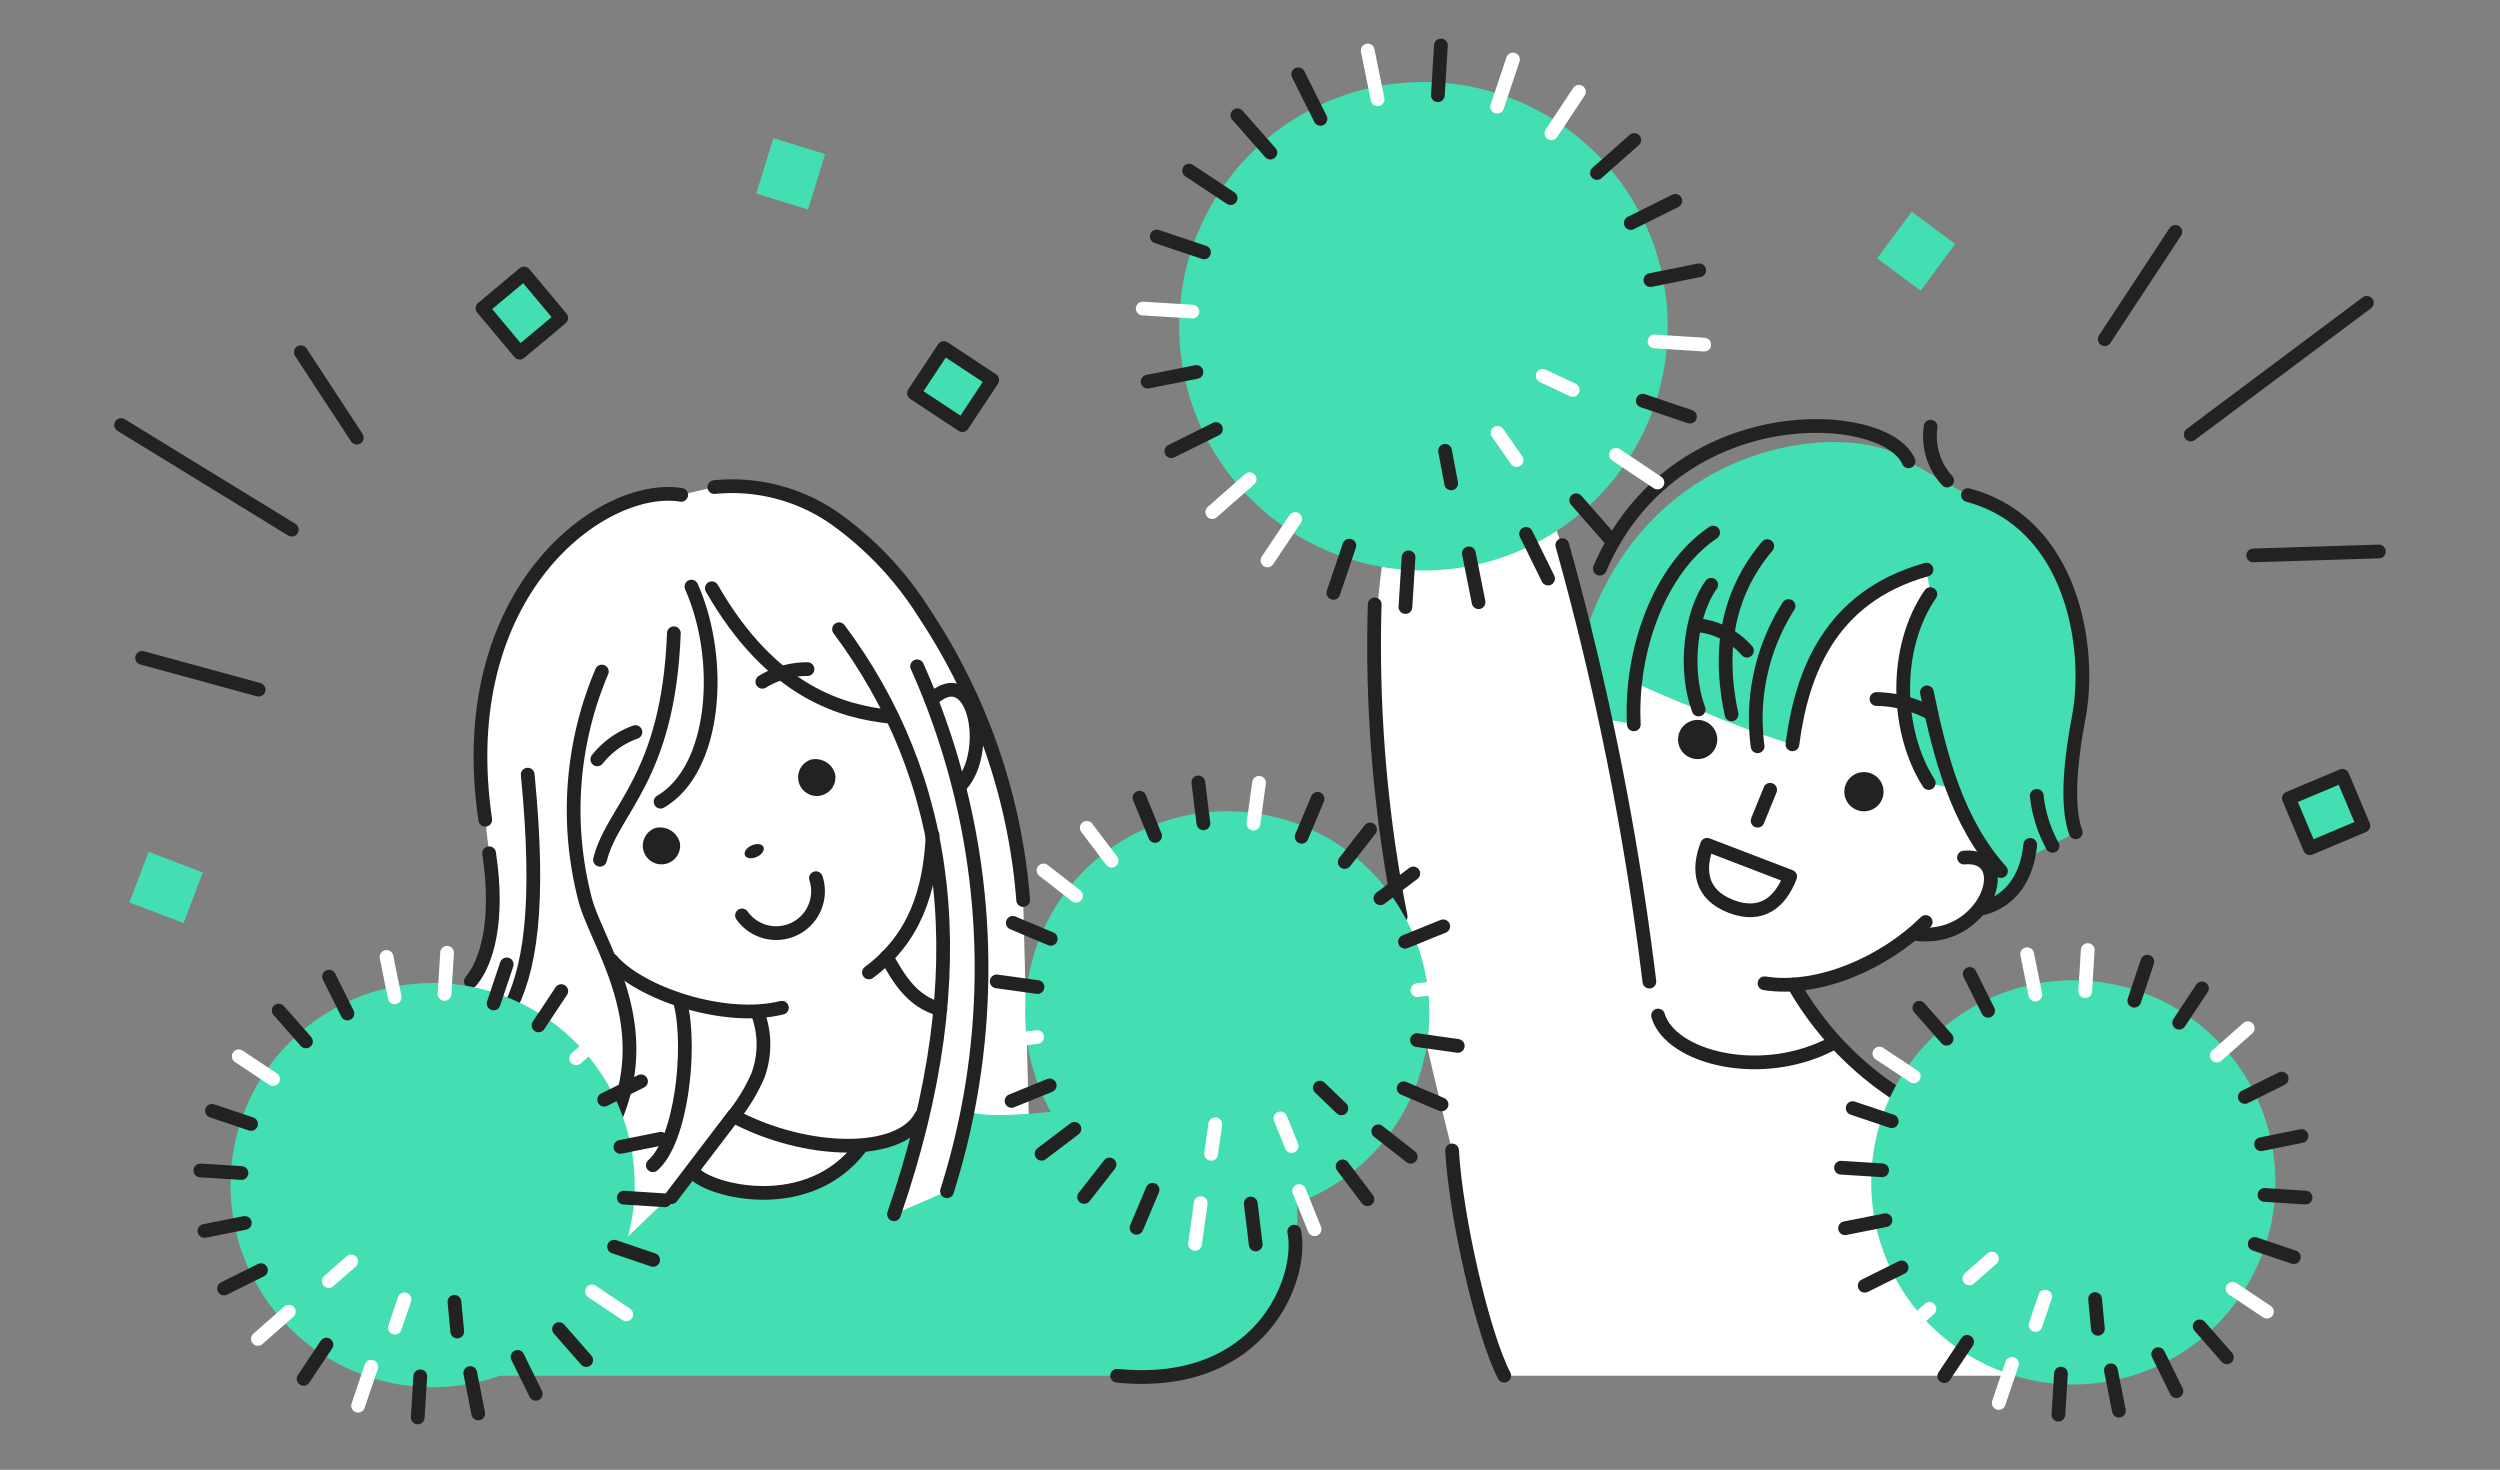 <svg id="组_331" data-name="组 331" xmlns="http://www.w3.org/2000/svg" xmlns:xlink="http://www.w3.org/1999/xlink" width="182" height="107" viewBox="0 0 182 107">
  <rect x="0" y="0" width="182" height="107" fill="#808080" stroke="none"/>
  <defs>
    <clipPath id="clip-path">
      <rect id="矩形_132" data-name="矩形 132" width="182" height="107" fill="none"/>
    </clipPath>
    <clipPath id="clip-path-2">
      <rect id="矩形_129" data-name="矩形 129" width="34.823" height="34.825" transform="translate(14.084 68.863)" fill="none"/>
    </clipPath>
    <clipPath id="clip-path-3">
      <rect id="矩形_130" data-name="矩形 130" width="34.823" height="34.825" transform="translate(64.79 71.925) rotate(-40.694)" fill="none"/>
    </clipPath>
    <clipPath id="clip-path-4">
      <rect id="矩形_131" data-name="矩形 131" width="34.823" height="34.825" transform="translate(133.525 68.665)" fill="none"/>
    </clipPath>
  </defs>
  <g id="组_330" data-name="组 330" clip-path="url(#clip-path)">
    <path id="路径_43" data-name="路径 43" d="M143.424,40.126s4.1,23.634-.056,26.731a9.266,9.266,0,0,1-4.02,1.119c-2.385,2.4-8.509,4.02-8.509,4.02L135,78.306l-23.829-.132,7.636-37Z" fill="#fff"/>
    <path id="路径_44" data-name="路径 44" d="M115.752,45.131c5.068-13.609,19.428-14.547,23.189-11.543l4.323,2.456c7.636,2.025,9.044,11.175,8.058,16.243-.477,2.454-.974,6.228-.211,8.306l-3.543,1.9s-.375,3.1-3.191,3.472l1.294-2.554c-1.012-1.482-3.265-4.673-3.452-5.987L140.412,57c-2.393-3.73-2.6-9.808.117-13.749l-.281-1.784s-9.386,1.69-9.761,12.718a59.745,59.745,0,0,1-6.828-2.535c-2.182-.8-4.646-1.97-4.646-1.97l-.07,3.05-2.065-.375Z" fill="#43deb1"/>
    <path id="路径_45" data-name="路径 45" d="M74.486,65.523A43.863,43.863,0,0,0,67.305,44.68a24.438,24.438,0,0,0-6.4-6.84,13.066,13.066,0,0,0-8.9-2.379l-2.415.566c-5.725-.939-16.706,7.039-14.265,23.651l.282,2.44c.75,4.974-.188,7.978-1.328,9.322l8.736,21.931,32.1-3.566Z" fill="#fff"/>
    <path id="路径_46" data-name="路径 46" d="M48.09,58.364c4.505-5.208,4.4-6.992,4.124-15.58,3.8,7.6,8.024,8.447,12.488,9.386,2.879,1.85,2.418.036,2.418.036s1.779-2.95,3.114-1.115.388,6.619-.946,7.453-.861,8.59-4.744,11.127c1.748,3.24,3.912,3.8,3.912,3.8s.369,8.588-3.337,9.419c-5.866,1.7-11.174-2.168-11.174-2.168s2.284-2.045,1.191-7.041c-10.806.635-12.355-7.248-13.059-11.472,0,0,2.957-.282,6.013-3.848" fill="#fff"/>
    <path id="路径_47" data-name="路径 47" d="M112.486,36.572c3.95,8.294,8.241,38.216,8.241,38.216s5.987,4.614,12.848,1.087l6.861,5.671,11.45,18.609H109.511s-2.862-5.282-3.8-16.4c-3.058-12.374-7.707-31.513-4.547-45.6,0,0,7.372-9.874,11.322-1.58" fill="#fff"/>
    <path id="路径_48" data-name="路径 48" d="M50.53,85.393c8.723,3.754,12.156-1.923,12.156-1.923l3.981-.986L65.077,88.4l3.864-1.676L70.8,80.982c3.237,1.079,21.774-2.628,21.774-2.628,7.789,24.543-11.245,21.8-11.245,21.8H35.179Z" fill="#43deb1"/>
    <path id="路径_49" data-name="路径 49" d="M44.524,69.908c1.971,2.347,8.165,4.505,12.4,3.454" fill="none" stroke="#222" stroke-linecap="round" stroke-linejoin="round" stroke-width="1"/>
    <path id="路径_50" data-name="路径 50" d="M63.258,70.794c3.3-2.455,4.448-5.861,4.635-9.99" fill="none" stroke="#222" stroke-linecap="round" stroke-linejoin="round" stroke-width="1"/>
    <path id="路径_51" data-name="路径 51" d="M48.887,87.147l4.343-5.7a12.884,12.884,0,0,0,1.931-3.112,6.494,6.494,0,0,0-.024-4.648" fill="none" stroke="#222" stroke-linecap="round" stroke-linejoin="round" stroke-width="1"/>
    <path id="路径_52" data-name="路径 52" d="M64.544,69.67c.783,1.359,1.754,3.241,3.913,3.8" fill="none" stroke="#222" stroke-linecap="round" stroke-linejoin="round" stroke-width="1"/>
    <path id="路径_53" data-name="路径 53" d="M55.5,49.633a6.192,6.192,0,0,1,3.285-.92" fill="none" stroke="#222" stroke-linecap="round" stroke-linejoin="round" stroke-width="1"/>
    <path id="路径_54" data-name="路径 54" d="M46.259,53.295a6.212,6.212,0,0,0-2.774,1.985" fill="none" stroke="#222" stroke-linecap="round" stroke-linejoin="round" stroke-width="1"/>
    <path id="路径_55" data-name="路径 55" d="M50.336,42.705c2.381,5.38,1.79,13.312-2.246,15.658" fill="none" stroke="#222" stroke-linecap="round" stroke-linejoin="round" stroke-width="1"/>
    <path id="路径_56" data-name="路径 56" d="M49.058,46.1c-.4,10.577-4.441,12.736-5.379,16.491" fill="none" stroke="#222" stroke-linecap="round" stroke-linejoin="round" stroke-width="1"/>
    <path id="路径_57" data-name="路径 57" d="M43.815,48.888a25.8,25.8,0,0,0-1.262,16.421c.75,3.223,5.256,8.916,2.252,16.049" fill="none" stroke="#222" stroke-linecap="round" stroke-linejoin="round" stroke-width="1"/>
    <path id="路径_58" data-name="路径 58" d="M49.592,36.027c-5.725-.938-16.706,7.039-14.266,23.651" fill="none" stroke="#222" stroke-linecap="round" stroke-linejoin="round" stroke-width="1"/>
    <path id="路径_59" data-name="路径 59" d="M35.608,62.118c.75,4.974-.188,7.978-1.327,9.322" fill="none" stroke="#222" stroke-linecap="round" stroke-linejoin="round" stroke-width="1"/>
    <path id="路径_60" data-name="路径 60" d="M38.417,56.393c.938,9.573.193,14.359-1.5,17.363" fill="none" stroke="#222" stroke-linecap="round" stroke-linejoin="round" stroke-width="1"/>
    <path id="路径_61" data-name="路径 61" d="M49.553,73.079c.79,3.305.039,9.968-2.026,11.751" fill="none" stroke="#222" stroke-linecap="round" stroke-linejoin="round" stroke-width="1"/>
    <path id="路径_62" data-name="路径 62" d="M51.821,42.825c4.434,7.75,9.69,8.97,12.881,9.345" fill="none" stroke="#222" stroke-linecap="round" stroke-linejoin="round" stroke-width="1"/>
    <path id="路径_63" data-name="路径 63" d="M61.082,45.806c8.036,10.763,10.19,24.665,4,42.591" fill="none" stroke="#222" stroke-linecap="round" stroke-linejoin="round" stroke-width="1"/>
    <path id="路径_64" data-name="路径 64" d="M52.006,35.461a13.066,13.066,0,0,1,8.9,2.379,24.435,24.435,0,0,1,6.4,6.839,43.863,43.863,0,0,1,7.181,20.844" fill="none" stroke="#222" stroke-linecap="round" stroke-linejoin="round" stroke-width="1"/>
    <path id="路径_65" data-name="路径 65" d="M67.8,50.95c3.1-2.91,4.382,3.59,2.223,6.124" fill="none" stroke="#222" stroke-linecap="round" stroke-linejoin="round" stroke-width="1"/>
    <path id="路径_66" data-name="路径 66" d="M66.767,48.509A53.775,53.775,0,0,1,68.941,86.72" fill="none" stroke="#222" stroke-linecap="round" stroke-linejoin="round" stroke-width="1"/>
    <path id="路径_67" data-name="路径 67" d="M50.53,85.393c1.126,1.314,8.353,3.191,12.156-1.923" fill="none" stroke="#222" stroke-linecap="round" stroke-linejoin="round" stroke-width="1"/>
    <path id="路径_68" data-name="路径 68" d="M94.219,89.664c.7,3.378-2.394,11.544-12.893,10.491" fill="none" stroke="#222" stroke-linecap="round" stroke-linejoin="round" stroke-width="1"/>
    <path id="路径_69" data-name="路径 69" d="M60.808,56.4A1.359,1.359,0,1,1,59.031,55.3,1.487,1.487,0,0,1,60.808,56.4" fill="#222"/>
    <path id="路径_70" data-name="路径 70" d="M49.5,61.369a1.359,1.359,0,1,1-1.777-1.092A1.488,1.488,0,0,1,49.5,61.369" fill="#222"/>
    <path id="路径_71" data-name="路径 71" d="M55.581,61.663c.1.23-.115.553-.488.72s-.758.114-.861-.116.115-.553.487-.72.758-.114.862.116" fill="#222"/>
    <path id="路径_72" data-name="路径 72" d="M59.4,63.933a3.047,3.047,0,0,1-5.382,2.711" fill="none" stroke="#222" stroke-linecap="round" stroke-linejoin="round" stroke-width="1"/>
    <path id="路径_73" data-name="路径 73" d="M53.394,81.243c5.3,2.837,12.152,2.931,13.654.022" fill="none" stroke="#222" stroke-linecap="round" stroke-linejoin="round" stroke-width="1"/>
    <path id="路径_74" data-name="路径 74" d="M105.71,83.751c.281,4.927,2.252,13.447,3.8,16.4" fill="none" stroke="#222" stroke-linecap="round" stroke-linejoin="round" stroke-width="1"/>
    <path id="路径_75" data-name="路径 75" d="M113.735,39.687a213.925,213.925,0,0,1,6.34,31.774" fill="none" stroke="#222" stroke-linecap="round" stroke-linejoin="round" stroke-width="1"/>
    <path id="路径_76" data-name="路径 76" d="M128.455,71.583c3.933.625,8.719-1.487,11.735-4.461" fill="none" stroke="#222" stroke-linecap="round" stroke-linejoin="round" stroke-width="1"/>
    <path id="路径_77" data-name="路径 77" d="M142.978,62.429c3.91-.358,1.587,6.329-3.629,5.547" fill="none" stroke="#222" stroke-linecap="round" stroke-linejoin="round" stroke-width="1"/>
    <line id="直线_5" data-name="直线 5" x1="0.915" y2="2.253" transform="translate(127.953 57.495)" fill="none" stroke="#222" stroke-linecap="round" stroke-linejoin="round" stroke-width="1"/>
    <path id="路径_78" data-name="路径 78" d="M136.609,50.89a8.479,8.479,0,0,1,4,1.073" fill="none" stroke="#222" stroke-linecap="round" stroke-linejoin="round" stroke-width="1"/>
    <path id="路径_79" data-name="路径 79" d="M123.73,45.529a5.518,5.518,0,0,1,3.446,1.841" fill="none" stroke="#222" stroke-linecap="round" stroke-linejoin="round" stroke-width="1"/>
    <path id="路径_80" data-name="路径 80" d="M140.248,41.47c-7.039,1.971-9.085,7.535-9.761,12.717" fill="none" stroke="#222" stroke-linecap="round" stroke-linejoin="round" stroke-width="1"/>
    <path id="路径_81" data-name="路径 81" d="M130.206,44.121a15.247,15.247,0,0,0-2.252,10.207" fill="none" stroke="#222" stroke-linecap="round" stroke-linejoin="round" stroke-width="1"/>
    <path id="路径_82" data-name="路径 82" d="M128.657,39.757c-1.9,2.253-3.942,6.054-2.6,12.248" fill="none" stroke="#222" stroke-linecap="round" stroke-linejoin="round" stroke-width="1"/>
    <path id="路径_83" data-name="路径 83" d="M124.575,42.573c-1.479,2.041-2.014,6.116-.915,9.08" fill="none" stroke="#222" stroke-linecap="round" stroke-linejoin="round" stroke-width="1"/>
    <path id="路径_84" data-name="路径 84" d="M118.943,52.733c-.281-5.35,1.877-11.356,5.772-13.961" fill="none" stroke="#222" stroke-linecap="round" stroke-linejoin="round" stroke-width="1"/>
    <path id="路径_85" data-name="路径 85" d="M140.53,43.253c-2.722,3.942-2.511,10.019-.117,13.75" fill="none" stroke="#222" stroke-linecap="round" stroke-linejoin="round" stroke-width="1"/>
    <path id="路径_86" data-name="路径 86" d="M140.28,50.406c.948,4.657,2.209,9.478,5.392,13.006" fill="none" stroke="#222" stroke-linecap="round" stroke-linejoin="round" stroke-width="1"/>
    <path id="路径_87" data-name="路径 87" d="M141.751,34.985a4.779,4.779,0,0,1-1.2-3.922" fill="none" stroke="#222" stroke-linecap="round" stroke-linejoin="round" stroke-width="1"/>
    <path id="路径_88" data-name="路径 88" d="M138.942,33.587c-1.713-3.948-17.092-4.749-22.476,7.813" fill="none" stroke="#222" stroke-linecap="round" stroke-linejoin="round" stroke-width="1"/>
    <path id="路径_89" data-name="路径 89" d="M143.264,36.043c7.636,2.025,9.044,11.175,8.059,16.244-.477,2.453-.975,6.228-.211,8.305" fill="none" stroke="#222" stroke-linecap="round" stroke-linejoin="round" stroke-width="1"/>
    <path id="路径_90" data-name="路径 90" d="M148.275,57.94a9.711,9.711,0,0,0,1.147,3.639" fill="none" stroke="#222" stroke-linecap="round" stroke-linejoin="round" stroke-width="1"/>
    <path id="路径_91" data-name="路径 91" d="M147.8,61.508c-.352,3.449-2.463,4.435-3.7,4.668" fill="none" stroke="#222" stroke-linecap="round" stroke-linejoin="round" stroke-width="1"/>
    <path id="路径_92" data-name="路径 92" d="M120.707,73.931c.889,3.061,7.6,4.838,12.868,1.944" fill="none" stroke="#222" stroke-linecap="round" stroke-linejoin="round" stroke-width="1"/>
    <path id="路径_93" data-name="路径 93" d="M100.079,44a101.749,101.749,0,0,0,1.886,22.706" fill="none" stroke="#222" stroke-linecap="round" stroke-linejoin="round" stroke-width="1"/>
    <path id="路径_94" data-name="路径 94" d="M130.582,71.676a23.21,23.21,0,0,0,7.207,7.77" fill="none" stroke="#222" stroke-linecap="round" stroke-linejoin="round" stroke-width="1"/>
    <path id="路径_95" data-name="路径 95" d="M137.123,57.636a1.427,1.427,0,1,1-1.428-1.427,1.427,1.427,0,0,1,1.428,1.427" fill="#222"/>
    <path id="路径_96" data-name="路径 96" d="M125.016,53.835a1.427,1.427,0,1,1-1.427-1.427,1.427,1.427,0,0,1,1.427,1.427" fill="#222"/>
    <path id="路径_97" data-name="路径 97" d="M130.324,63.817c-.705,1.839-2.065,3.028-4.3,2.171s-2.452-2.65-1.747-4.489Z" fill="none" stroke="#222" stroke-linecap="round" stroke-linejoin="round" stroke-width="1"/>
    <line id="直线_6" data-name="直线 6" x2="4.075" y2="6.22" transform="translate(21.9 25.64)" fill="none" stroke="#222" stroke-linecap="round" stroke-linejoin="round" stroke-width="1"/>
    <line id="直线_7" data-name="直线 7" x2="12.427" y2="7.62" transform="translate(8.815 30.941)" fill="none" stroke="#222" stroke-linecap="round" stroke-linejoin="round" stroke-width="1"/>
    <line id="直线_8" data-name="直线 8" x2="8.485" y2="2.315" transform="translate(10.344 47.893)" fill="none" stroke="#222" stroke-linecap="round" stroke-linejoin="round" stroke-width="1"/>
    <line id="直线_9" data-name="直线 9" x1="5.14" y2="7.812" transform="translate(153.222 16.881)" fill="none" stroke="#222" stroke-linecap="round" stroke-linejoin="round" stroke-width="1"/>
    <line id="直线_10" data-name="直线 10" x1="12.821" y2="9.587" transform="translate(159.484 22.045)" fill="none" stroke="#222" stroke-linecap="round" stroke-linejoin="round" stroke-width="1"/>
    <line id="直线_11" data-name="直线 11" y1="0.286" x2="9.152" transform="translate(164.033 40.148)" fill="none" stroke="#222" stroke-linecap="round" stroke-linejoin="round" stroke-width="1"/>
    <rect id="矩形_120" data-name="矩形 120" width="3.942" height="4.223" transform="translate(9.418 65.7) rotate(-69.239)" fill="#43deb1"/>
    <rect id="矩形_121" data-name="矩形 121" width="3.942" height="4.224" transform="matrix(0.767, -0.641, 0.641, 0.767, 35.128, 22.437)" fill="#43deb1"/>
    <rect id="矩形_122" data-name="矩形 122" width="3.942" height="4.224" transform="matrix(0.767, -0.641, 0.641, 0.767, 35.128, 22.437)" fill="none" stroke="#222" stroke-linecap="round" stroke-linejoin="round" stroke-width="1"/>
    <rect id="矩形_123" data-name="矩形 123" width="4.224" height="3.942" transform="translate(55.056 14.092) rotate(-72.814)" fill="#43deb1"/>
    <rect id="矩形_124" data-name="矩形 124" width="3.941" height="4.224" transform="matrix(0.551, -0.834, 0.834, 0.551, 66.54, 28.623)" fill="#43deb1"/>
    <rect id="矩形_125" data-name="矩形 125" width="3.941" height="4.224" transform="matrix(0.551, -0.834, 0.834, 0.551, 66.54, 28.623)" fill="none" stroke="#222" stroke-linecap="round" stroke-linejoin="round" stroke-width="1"/>
    <rect id="矩形_126" data-name="矩形 126" width="4.224" height="3.941" transform="translate(136.656 18.812) rotate(-53.472)" fill="#43deb1"/>
    <rect id="矩形_127" data-name="矩形 127" width="4.223" height="3.941" transform="translate(166.631 58.118) rotate(-22.849)" fill="#43deb1"/>
    <rect id="矩形_128" data-name="矩形 128" width="4.223" height="3.941" transform="translate(166.631 58.118) rotate(-22.849)" fill="none" stroke="#222" stroke-linecap="round" stroke-linejoin="round" stroke-width="1"/>
    <g id="组_325" data-name="组 325">
      <g id="组_324" data-name="组 324" clip-path="url(#clip-path-2)">
        <path id="路径_98" data-name="路径 98" d="M46.208,86.276A14.712,14.712,0,1,1,31.5,71.565,14.711,14.711,0,0,1,46.208,86.276" fill="#43deb1"/>
        <line id="直线_12" data-name="直线 12" y1="2.994" x2="0.187" transform="translate(30.411 100.195)" fill="none" stroke="#222" stroke-linecap="round" stroke-linejoin="round" stroke-width="1"/>
        <line id="直线_13" data-name="直线 13" x1="0.584" y1="2.942" transform="translate(34.233 99.956)" fill="none" stroke="#222" stroke-linecap="round" stroke-linejoin="round" stroke-width="1"/>
        <line id="直线_14" data-name="直线 14" y1="2.842" x2="0.961" transform="translate(26.07 99.493)" fill="none" stroke="#fff" stroke-linecap="round" stroke-linejoin="round" stroke-width="1"/>
        <line id="直线_15" data-name="直线 15" x1="1.326" y1="2.691" transform="translate(37.677 98.782)" fill="none" stroke="#222" stroke-linecap="round" stroke-linejoin="round" stroke-width="1"/>
        <line id="直线_16" data-name="直线 16" y1="2.494" x2="1.667" transform="translate(22.1 97.887)" fill="none" stroke="#222" stroke-linecap="round" stroke-linejoin="round" stroke-width="1"/>
        <line id="直线_17" data-name="直线 17" x1="1.978" y1="2.256" transform="translate(40.698 96.757)" fill="none" stroke="#222" stroke-linecap="round" stroke-linejoin="round" stroke-width="1"/>
        <line id="直线_18" data-name="直线 18" y1="1.982" x2="2.252" transform="translate(18.774 95.489)" fill="none" stroke="#fff" stroke-linecap="round" stroke-linejoin="round" stroke-width="1"/>
        <line id="直线_19" data-name="直线 19" x1="0.206" y1="2.164" transform="translate(33.082 94.771)" fill="none" stroke="#222" stroke-linecap="round" stroke-linejoin="round" stroke-width="1"/>
        <line id="直线_20" data-name="直线 20" y1="2.059" x2="0.696" transform="translate(28.75 94.597)" fill="none" stroke="#fff" stroke-linecap="round" stroke-linejoin="round" stroke-width="1"/>
        <line id="直线_21" data-name="直线 21" y1="1.436" x2="1.632" transform="translate(23.936 91.828)" fill="none" stroke="#fff" stroke-linecap="round" stroke-linejoin="round" stroke-width="1"/>
        <line id="直线_22" data-name="直线 22" x1="2.494" y1="1.667" transform="translate(43.098 94.021)" fill="none" stroke="#fff" stroke-linecap="round" stroke-linejoin="round" stroke-width="1"/>
        <line id="直线_23" data-name="直线 23" y1="1.335" x2="2.687" transform="translate(16.31 92.468)" fill="none" stroke="#222" stroke-linecap="round" stroke-linejoin="round" stroke-width="1"/>
        <line id="直线_24" data-name="直线 24" x1="2.842" y1="0.961" transform="translate(44.707 90.759)" fill="none" stroke="#222" stroke-linecap="round" stroke-linejoin="round" stroke-width="1"/>
        <line id="直线_25" data-name="直线 25" y1="0.585" x2="2.942" transform="translate(14.88 89.029)" fill="none" stroke="#222" stroke-linecap="round" stroke-linejoin="round" stroke-width="1"/>
        <line id="直线_26" data-name="直线 26" x1="2.994" y1="0.193" transform="translate(45.414 87.189)" fill="none" stroke="#222" stroke-linecap="round" stroke-linejoin="round" stroke-width="1"/>
        <line id="直线_27" data-name="直线 27" x2="2.994" y2="0.186" transform="translate(14.584 85.209)" fill="none" stroke="#222" stroke-linecap="round" stroke-linejoin="round" stroke-width="1"/>
        <line id="直线_28" data-name="直线 28" x1="2.94" y2="0.594" transform="translate(45.166 82.902)" fill="none" stroke="#222" stroke-linecap="round" stroke-linejoin="round" stroke-width="1"/>
        <line id="直线_29" data-name="直线 29" x2="2.844" y2="0.957" transform="translate(15.433 80.868)" fill="none" stroke="#222" stroke-linecap="round" stroke-linejoin="round" stroke-width="1"/>
        <line id="直线_30" data-name="直线 30" x1="2.685" y2="1.338" transform="translate(43.983 78.719)" fill="none" stroke="#222" stroke-linecap="round" stroke-linejoin="round" stroke-width="1"/>
        <line id="直线_31" data-name="直线 31" x2="2.499" y2="1.659" transform="translate(17.381 76.898)" fill="none" stroke="#fff" stroke-linecap="round" stroke-linejoin="round" stroke-width="1"/>
        <line id="直线_32" data-name="直线 32" x1="2.248" y2="1.987" transform="translate(41.948 75.056)" fill="none" stroke="#fff" stroke-linecap="round" stroke-linejoin="round" stroke-width="1"/>
        <line id="直线_33" data-name="直线 33" x2="1.984" y2="2.25" transform="translate(20.289 73.566)" fill="none" stroke="#222" stroke-linecap="round" stroke-linejoin="round" stroke-width="1"/>
        <line id="直线_34" data-name="直线 34" x1="1.659" y2="2.499" transform="translate(39.203 72.152)" fill="none" stroke="#222" stroke-linecap="round" stroke-linejoin="round" stroke-width="1"/>
        <line id="直线_35" data-name="直线 35" x2="1.338" y2="2.685" transform="translate(23.955 71.099)" fill="none" stroke="#222" stroke-linecap="round" stroke-linejoin="round" stroke-width="1"/>
        <line id="直线_36" data-name="直线 36" x1="0.952" y2="2.845" transform="translate(35.936 70.207)" fill="none" stroke="#222" stroke-linecap="round" stroke-linejoin="round" stroke-width="1"/>
        <line id="直线_37" data-name="直线 37" x2="0.594" y2="2.94" transform="translate(28.139 69.664)" fill="none" stroke="#fff" stroke-linecap="round" stroke-linejoin="round" stroke-width="1"/>
        <line id="直线_38" data-name="直线 38" x1="0.185" y2="2.994" transform="translate(32.363 69.363)" fill="none" stroke="#fff" stroke-linecap="round" stroke-linejoin="round" stroke-width="1"/>
      </g>
    </g>
    <g id="组_327" data-name="组 327">
      <g id="组_326" data-name="组 326" clip-path="url(#clip-path-3)">
        <path id="路径_99" data-name="路径 99" d="M100.5,64.182A14.711,14.711,0,1,1,79.753,62.62,14.711,14.711,0,0,1,100.5,64.182" fill="#43deb1"/>
        <line id="直线_39" data-name="直线 39" x1="1.81" y1="2.392" transform="translate(97.739 84.913)" fill="none" stroke="#222" stroke-linecap="round" stroke-linejoin="round" stroke-width="1"/>
        <line id="直线_40" data-name="直线 40" x1="2.361" y1="1.85" transform="translate(100.339 82.362)" fill="none" stroke="#222" stroke-linecap="round" stroke-linejoin="round" stroke-width="1"/>
        <line id="直线_41" data-name="直线 41" x1="1.124" y1="2.781" transform="translate(94.577 86.707)" fill="none" stroke="#fff" stroke-linecap="round" stroke-linejoin="round" stroke-width="1"/>
        <line id="直线_42" data-name="直线 42" x1="2.76" y1="1.176" transform="translate(102.186 79.226)" fill="none" stroke="#222" stroke-linecap="round" stroke-linejoin="round" stroke-width="1"/>
        <line id="直线_43" data-name="直线 43" x1="0.362" y1="2.978" transform="translate(91.055 87.617)" fill="none" stroke="#222" stroke-linecap="round" stroke-linejoin="round" stroke-width="1"/>
        <line id="直线_44" data-name="直线 44" x1="2.971" y1="0.421" transform="translate(103.155 75.721)" fill="none" stroke="#222" stroke-linecap="round" stroke-linejoin="round" stroke-width="1"/>
        <line id="直线_45" data-name="直线 45" y1="2.971" x2="0.415" transform="translate(86.999 87.586)" fill="none" stroke="#fff" stroke-linecap="round" stroke-linejoin="round" stroke-width="1"/>
        <line id="直线_46" data-name="直线 46" x1="1.567" y1="1.506" transform="translate(96.086 79.181)" fill="none" stroke="#222" stroke-linecap="round" stroke-linejoin="round" stroke-width="1"/>
        <line id="直线_47" data-name="直线 47" x1="0.815" y1="2.015" transform="translate(93.216 81.42)" fill="none" stroke="#fff" stroke-linecap="round" stroke-linejoin="round" stroke-width="1"/>
        <line id="直线_48" data-name="直线 48" y1="2.153" x2="0.301" transform="translate(88.17 81.849)" fill="none" stroke="#fff" stroke-linecap="round" stroke-linejoin="round" stroke-width="1"/>
        <line id="直线_49" data-name="直线 49" x1="2.978" y2="0.362" transform="translate(103.191 71.72)" fill="none" stroke="#fff" stroke-linecap="round" stroke-linejoin="round" stroke-width="1"/>
        <line id="直线_50" data-name="直线 50" y1="2.764" x2="1.167" transform="translate(82.739 86.619)" fill="none" stroke="#222" stroke-linecap="round" stroke-linejoin="round" stroke-width="1"/>
        <line id="直线_51" data-name="直线 51" x1="2.781" y2="1.124" transform="translate(102.285 67.435)" fill="none" stroke="#222" stroke-linecap="round" stroke-linejoin="round" stroke-width="1"/>
        <line id="直线_52" data-name="直线 52" y1="2.362" x2="1.849" transform="translate(78.924 84.778)" fill="none" stroke="#222" stroke-linecap="round" stroke-linejoin="round" stroke-width="1"/>
        <line id="直线_53" data-name="直线 53" x1="2.396" y2="1.806" transform="translate(100.493 63.587)" fill="none" stroke="#222" stroke-linecap="round" stroke-linejoin="round" stroke-width="1"/>
        <line id="直线_54" data-name="直线 54" y1="1.811" x2="2.391" transform="translate(75.827 82.181)" fill="none" stroke="#222" stroke-linecap="round" stroke-linejoin="round" stroke-width="1"/>
        <line id="直线_55" data-name="直线 55" x1="1.842" y2="2.367" transform="translate(97.897 60.386)" fill="none" stroke="#222" stroke-linecap="round" stroke-linejoin="round" stroke-width="1"/>
        <line id="直线_56" data-name="直线 56" y1="1.129" x2="2.78" transform="translate(73.64 79.019)" fill="none" stroke="#222" stroke-linecap="round" stroke-linejoin="round" stroke-width="1"/>
        <line id="直线_57" data-name="直线 57" x1="1.163" y2="2.765" transform="translate(94.758 58.153)" fill="none" stroke="#222" stroke-linecap="round" stroke-linejoin="round" stroke-width="1"/>
        <line id="直线_58" data-name="直线 58" y1="0.372" x2="2.976" transform="translate(72.528 75.496)" fill="none" stroke="#fff" stroke-linecap="round" stroke-linejoin="round" stroke-width="1"/>
        <line id="直线_59" data-name="直线 59" x1="0.409" y2="2.972" transform="translate(91.249 56.987)" fill="none" stroke="#fff" stroke-linecap="round" stroke-linejoin="round" stroke-width="1"/>
        <line id="直线_60" data-name="直线 60" x2="2.971" y2="0.412" transform="translate(72.561 71.445)" fill="none" stroke="#222" stroke-linecap="round" stroke-linejoin="round" stroke-width="1"/>
        <line id="直线_61" data-name="直线 61" x2="0.372" y2="2.976" transform="translate(87.237 56.959)" fill="none" stroke="#222" stroke-linecap="round" stroke-linejoin="round" stroke-width="1"/>
        <line id="直线_62" data-name="直线 62" x2="2.765" y2="1.163" transform="translate(73.731 67.184)" fill="none" stroke="#222" stroke-linecap="round" stroke-linejoin="round" stroke-width="1"/>
        <line id="直线_63" data-name="直线 63" x2="1.133" y2="2.778" transform="translate(82.956 58.075)" fill="none" stroke="#222" stroke-linecap="round" stroke-linejoin="round" stroke-width="1"/>
        <line id="直线_64" data-name="直线 64" x2="2.367" y2="1.842" transform="translate(75.968 63.368)" fill="none" stroke="#fff" stroke-linecap="round" stroke-linejoin="round" stroke-width="1"/>
        <line id="直线_65" data-name="直线 65" x2="1.812" y2="2.391" transform="translate(79.115 60.265)" fill="none" stroke="#fff" stroke-linecap="round" stroke-linejoin="round" stroke-width="1"/>
      </g>
    </g>
    <path id="路径_100" data-name="路径 100" d="M121.407,23.752a17.78,17.78,0,1,1-17.78-17.78,17.78,17.78,0,0,1,17.78,17.78" fill="#43deb1"/>
    <line id="直线_66" data-name="直线 66" y1="3.619" x2="0.227" transform="translate(102.315 40.573)" fill="none" stroke="#222" stroke-linecap="round" stroke-linejoin="round" stroke-width="1"/>
    <line id="直线_67" data-name="直线 67" x1="0.706" y1="3.556" transform="translate(106.934 40.284)" fill="none" stroke="#222" stroke-linecap="round" stroke-linejoin="round" stroke-width="1"/>
    <line id="直线_68" data-name="直线 68" y1="3.435" x2="1.161" transform="translate(97.069 39.725)" fill="none" stroke="#222" stroke-linecap="round" stroke-linejoin="round" stroke-width="1"/>
    <line id="直线_69" data-name="直线 69" x1="1.603" y1="3.253" transform="translate(111.097 38.866)" fill="none" stroke="#222" stroke-linecap="round" stroke-linejoin="round" stroke-width="1"/>
    <line id="直线_70" data-name="直线 70" y1="3.014" x2="2.015" transform="translate(92.271 37.785)" fill="none" stroke="#fff" stroke-linecap="round" stroke-linejoin="round" stroke-width="1"/>
    <line id="直线_71" data-name="直线 71" x1="2.39" y1="2.727" transform="translate(114.749 36.418)" fill="none" stroke="#222" stroke-linecap="round" stroke-linejoin="round" stroke-width="1"/>
    <line id="直线_72" data-name="直线 72" y1="2.396" x2="2.722" transform="translate(88.252 34.886)" fill="none" stroke="#fff" stroke-linecap="round" stroke-linejoin="round" stroke-width="1"/>
    <line id="直线_73" data-name="直线 73" x1="3.014" y1="2.015" transform="translate(117.649 33.111)" fill="none" stroke="#fff" stroke-linecap="round" stroke-linejoin="round" stroke-width="1"/>
    <line id="直线_74" data-name="直线 74" y1="1.613" x2="3.247" transform="translate(85.274 31.235)" fill="none" stroke="#222" stroke-linecap="round" stroke-linejoin="round" stroke-width="1"/>
    <line id="直线_75" data-name="直线 75" x1="3.435" y1="1.162" transform="translate(119.594 29.17)" fill="none" stroke="#222" stroke-linecap="round" stroke-linejoin="round" stroke-width="1"/>
    <line id="直线_76" data-name="直线 76" y1="0.707" x2="3.556" transform="translate(83.546 27.079)" fill="none" stroke="#222" stroke-linecap="round" stroke-linejoin="round" stroke-width="1"/>
    <line id="直线_77" data-name="直线 77" x1="3.619" y1="0.233" transform="translate(120.447 24.856)" fill="none" stroke="#fff" stroke-linecap="round" stroke-linejoin="round" stroke-width="1"/>
    <line id="直线_78" data-name="直线 78" x2="3.619" y2="0.224" transform="translate(83.188 22.462)" fill="none" stroke="#fff" stroke-linecap="round" stroke-linejoin="round" stroke-width="1"/>
    <line id="直线_79" data-name="直线 79" x1="3.554" y2="0.717" transform="translate(120.148 19.675)" fill="none" stroke="#222" stroke-linecap="round" stroke-linejoin="round" stroke-width="1"/>
    <line id="直线_80" data-name="直线 80" x2="3.437" y2="1.156" transform="translate(84.214 17.216)" fill="none" stroke="#222" stroke-linecap="round" stroke-linejoin="round" stroke-width="1"/>
    <line id="直线_81" data-name="直线 81" x1="3.245" y2="1.617" transform="translate(118.719 14.619)" fill="none" stroke="#222" stroke-linecap="round" stroke-linejoin="round" stroke-width="1"/>
    <line id="直线_82" data-name="直线 82" x2="3.021" y2="2.005" transform="translate(86.568 12.418)" fill="none" stroke="#222" stroke-linecap="round" stroke-linejoin="round" stroke-width="1"/>
    <line id="直线_83" data-name="直线 83" x1="2.717" y2="2.402" transform="translate(116.259 10.191)" fill="none" stroke="#222" stroke-linecap="round" stroke-linejoin="round" stroke-width="1"/>
    <line id="直线_84" data-name="直线 84" x2="2.398" y2="2.719" transform="translate(90.083 8.391)" fill="none" stroke="#222" stroke-linecap="round" stroke-linejoin="round" stroke-width="1"/>
    <line id="直线_85" data-name="直线 85" x1="2.005" y2="3.02" transform="translate(112.942 6.682)" fill="none" stroke="#fff" stroke-linecap="round" stroke-linejoin="round" stroke-width="1"/>
    <line id="直线_86" data-name="直线 86" x2="1.617" y2="3.244" transform="translate(94.512 5.409)" fill="none" stroke="#222" stroke-linecap="round" stroke-linejoin="round" stroke-width="1"/>
    <line id="直线_87" data-name="直线 87" x1="1.15" y2="3.438" transform="translate(108.994 4.331)" fill="none" stroke="#fff" stroke-linecap="round" stroke-linejoin="round" stroke-width="1"/>
    <line id="直线_88" data-name="直线 88" x2="0.718" y2="3.554" transform="translate(99.57 3.675)" fill="none" stroke="#fff" stroke-linecap="round" stroke-linejoin="round" stroke-width="1"/>
    <line id="直线_89" data-name="直线 89" x1="0.223" y2="3.619" transform="translate(104.676 3.311)" fill="none" stroke="#222" stroke-linecap="round" stroke-linejoin="round" stroke-width="1"/>
    <line id="直线_90" data-name="直线 90" x2="0.448" y2="2.373" transform="translate(105.199 32.818)" fill="none" stroke="#222" stroke-linecap="round" stroke-linejoin="round" stroke-width="1"/>
    <line id="直线_91" data-name="直线 91" x2="1.378" y2="1.982" transform="translate(109.024 31.51)" fill="none" stroke="#fff" stroke-linecap="round" stroke-linejoin="round" stroke-width="1"/>
    <line id="直线_92" data-name="直线 92" x2="2.184" y2="1.029" transform="translate(112.308 27.359)" fill="none" stroke="#fff" stroke-linecap="round" stroke-linejoin="round" stroke-width="1"/>
    <g id="组_329" data-name="组 329">
      <g id="组_328" data-name="组 328" clip-path="url(#clip-path-4)">
        <path id="路径_101" data-name="路径 101" d="M165.648,86.078a14.711,14.711,0,1,1-14.711-14.711,14.711,14.711,0,0,1,14.711,14.711" fill="#43deb1"/>
        <line id="直线_93" data-name="直线 93" y1="2.994" x2="0.187" transform="translate(149.851 99.996)" fill="none" stroke="#222" stroke-linecap="round" stroke-linejoin="round" stroke-width="1"/>
        <line id="直线_94" data-name="直线 94" x1="0.584" y1="2.942" transform="translate(153.673 99.757)" fill="none" stroke="#222" stroke-linecap="round" stroke-linejoin="round" stroke-width="1"/>
        <line id="直线_95" data-name="直线 95" y1="2.842" x2="0.961" transform="translate(145.51 99.295)" fill="none" stroke="#fff" stroke-linecap="round" stroke-linejoin="round" stroke-width="1"/>
        <line id="直线_96" data-name="直线 96" x1="1.326" y1="2.691" transform="translate(157.117 98.584)" fill="none" stroke="#222" stroke-linecap="round" stroke-linejoin="round" stroke-width="1"/>
        <line id="直线_97" data-name="直线 97" y1="2.494" x2="1.667" transform="translate(141.54 97.689)" fill="none" stroke="#222" stroke-linecap="round" stroke-linejoin="round" stroke-width="1"/>
        <line id="直线_98" data-name="直线 98" x1="1.978" y1="2.256" transform="translate(160.138 96.558)" fill="none" stroke="#222" stroke-linecap="round" stroke-linejoin="round" stroke-width="1"/>
        <line id="直线_99" data-name="直线 99" y1="1.982" x2="2.252" transform="translate(138.214 95.29)" fill="none" stroke="#fff" stroke-linecap="round" stroke-linejoin="round" stroke-width="1"/>
        <line id="直线_100" data-name="直线 100" x1="0.206" y1="2.164" transform="translate(152.522 94.572)" fill="none" stroke="#222" stroke-linecap="round" stroke-linejoin="round" stroke-width="1"/>
        <line id="直线_101" data-name="直线 101" y1="2.059" x2="0.696" transform="translate(148.19 94.399)" fill="none" stroke="#fff" stroke-linecap="round" stroke-linejoin="round" stroke-width="1"/>
        <line id="直线_102" data-name="直线 102" y1="1.436" x2="1.632" transform="translate(143.376 91.63)" fill="none" stroke="#fff" stroke-linecap="round" stroke-linejoin="round" stroke-width="1"/>
        <line id="直线_103" data-name="直线 103" x1="2.494" y1="1.667" transform="translate(162.538 93.822)" fill="none" stroke="#fff" stroke-linecap="round" stroke-linejoin="round" stroke-width="1"/>
        <line id="直线_104" data-name="直线 104" y1="1.335" x2="2.687" transform="translate(135.75 92.27)" fill="none" stroke="#222" stroke-linecap="round" stroke-linejoin="round" stroke-width="1"/>
        <line id="直线_105" data-name="直线 105" x1="2.842" y1="0.961" transform="translate(164.147 90.561)" fill="none" stroke="#222" stroke-linecap="round" stroke-linejoin="round" stroke-width="1"/>
        <line id="直线_106" data-name="直线 106" y1="0.585" x2="2.942" transform="translate(134.32 88.831)" fill="none" stroke="#222" stroke-linecap="round" stroke-linejoin="round" stroke-width="1"/>
        <line id="直线_107" data-name="直线 107" x1="2.994" y1="0.193" transform="translate(164.854 86.991)" fill="none" stroke="#222" stroke-linecap="round" stroke-linejoin="round" stroke-width="1"/>
        <line id="直线_108" data-name="直线 108" x2="2.994" y2="0.186" transform="translate(134.025 85.01)" fill="none" stroke="#222" stroke-linecap="round" stroke-linejoin="round" stroke-width="1"/>
        <line id="直线_109" data-name="直线 109" x1="2.94" y2="0.594" transform="translate(164.607 82.704)" fill="none" stroke="#222" stroke-linecap="round" stroke-linejoin="round" stroke-width="1"/>
        <line id="直线_110" data-name="直线 110" x2="2.844" y2="0.957" transform="translate(134.873 80.67)" fill="none" stroke="#222" stroke-linecap="round" stroke-linejoin="round" stroke-width="1"/>
        <line id="直线_111" data-name="直线 111" x1="2.685" y2="1.338" transform="translate(163.423 78.521)" fill="none" stroke="#222" stroke-linecap="round" stroke-linejoin="round" stroke-width="1"/>
        <line id="直线_112" data-name="直线 112" x2="2.499" y2="1.659" transform="translate(136.821 76.7)" fill="none" stroke="#fff" stroke-linecap="round" stroke-linejoin="round" stroke-width="1"/>
        <line id="直线_113" data-name="直线 113" x1="2.248" y2="1.987" transform="translate(161.388 74.857)" fill="none" stroke="#fff" stroke-linecap="round" stroke-linejoin="round" stroke-width="1"/>
        <line id="直线_114" data-name="直线 114" x2="1.984" y2="2.25" transform="translate(139.729 73.368)" fill="none" stroke="#222" stroke-linecap="round" stroke-linejoin="round" stroke-width="1"/>
        <line id="直线_115" data-name="直线 115" x1="1.659" y2="2.499" transform="translate(158.643 71.954)" fill="none" stroke="#222" stroke-linecap="round" stroke-linejoin="round" stroke-width="1"/>
        <line id="直线_116" data-name="直线 116" x2="1.338" y2="2.685" transform="translate(143.395 70.9)" fill="none" stroke="#222" stroke-linecap="round" stroke-linejoin="round" stroke-width="1"/>
        <line id="直线_117" data-name="直线 117" x1="0.952" y2="2.845" transform="translate(155.376 70.009)" fill="none" stroke="#222" stroke-linecap="round" stroke-linejoin="round" stroke-width="1"/>
        <line id="直线_118" data-name="直线 118" x2="0.594" y2="2.94" transform="translate(147.579 69.466)" fill="none" stroke="#fff" stroke-linecap="round" stroke-linejoin="round" stroke-width="1"/>
        <line id="直线_119" data-name="直线 119" x1="0.185" y2="2.994" transform="translate(151.803 69.165)" fill="none" stroke="#fff" stroke-linecap="round" stroke-linejoin="round" stroke-width="1"/>
      </g>
    </g>
  </g>
</svg>
